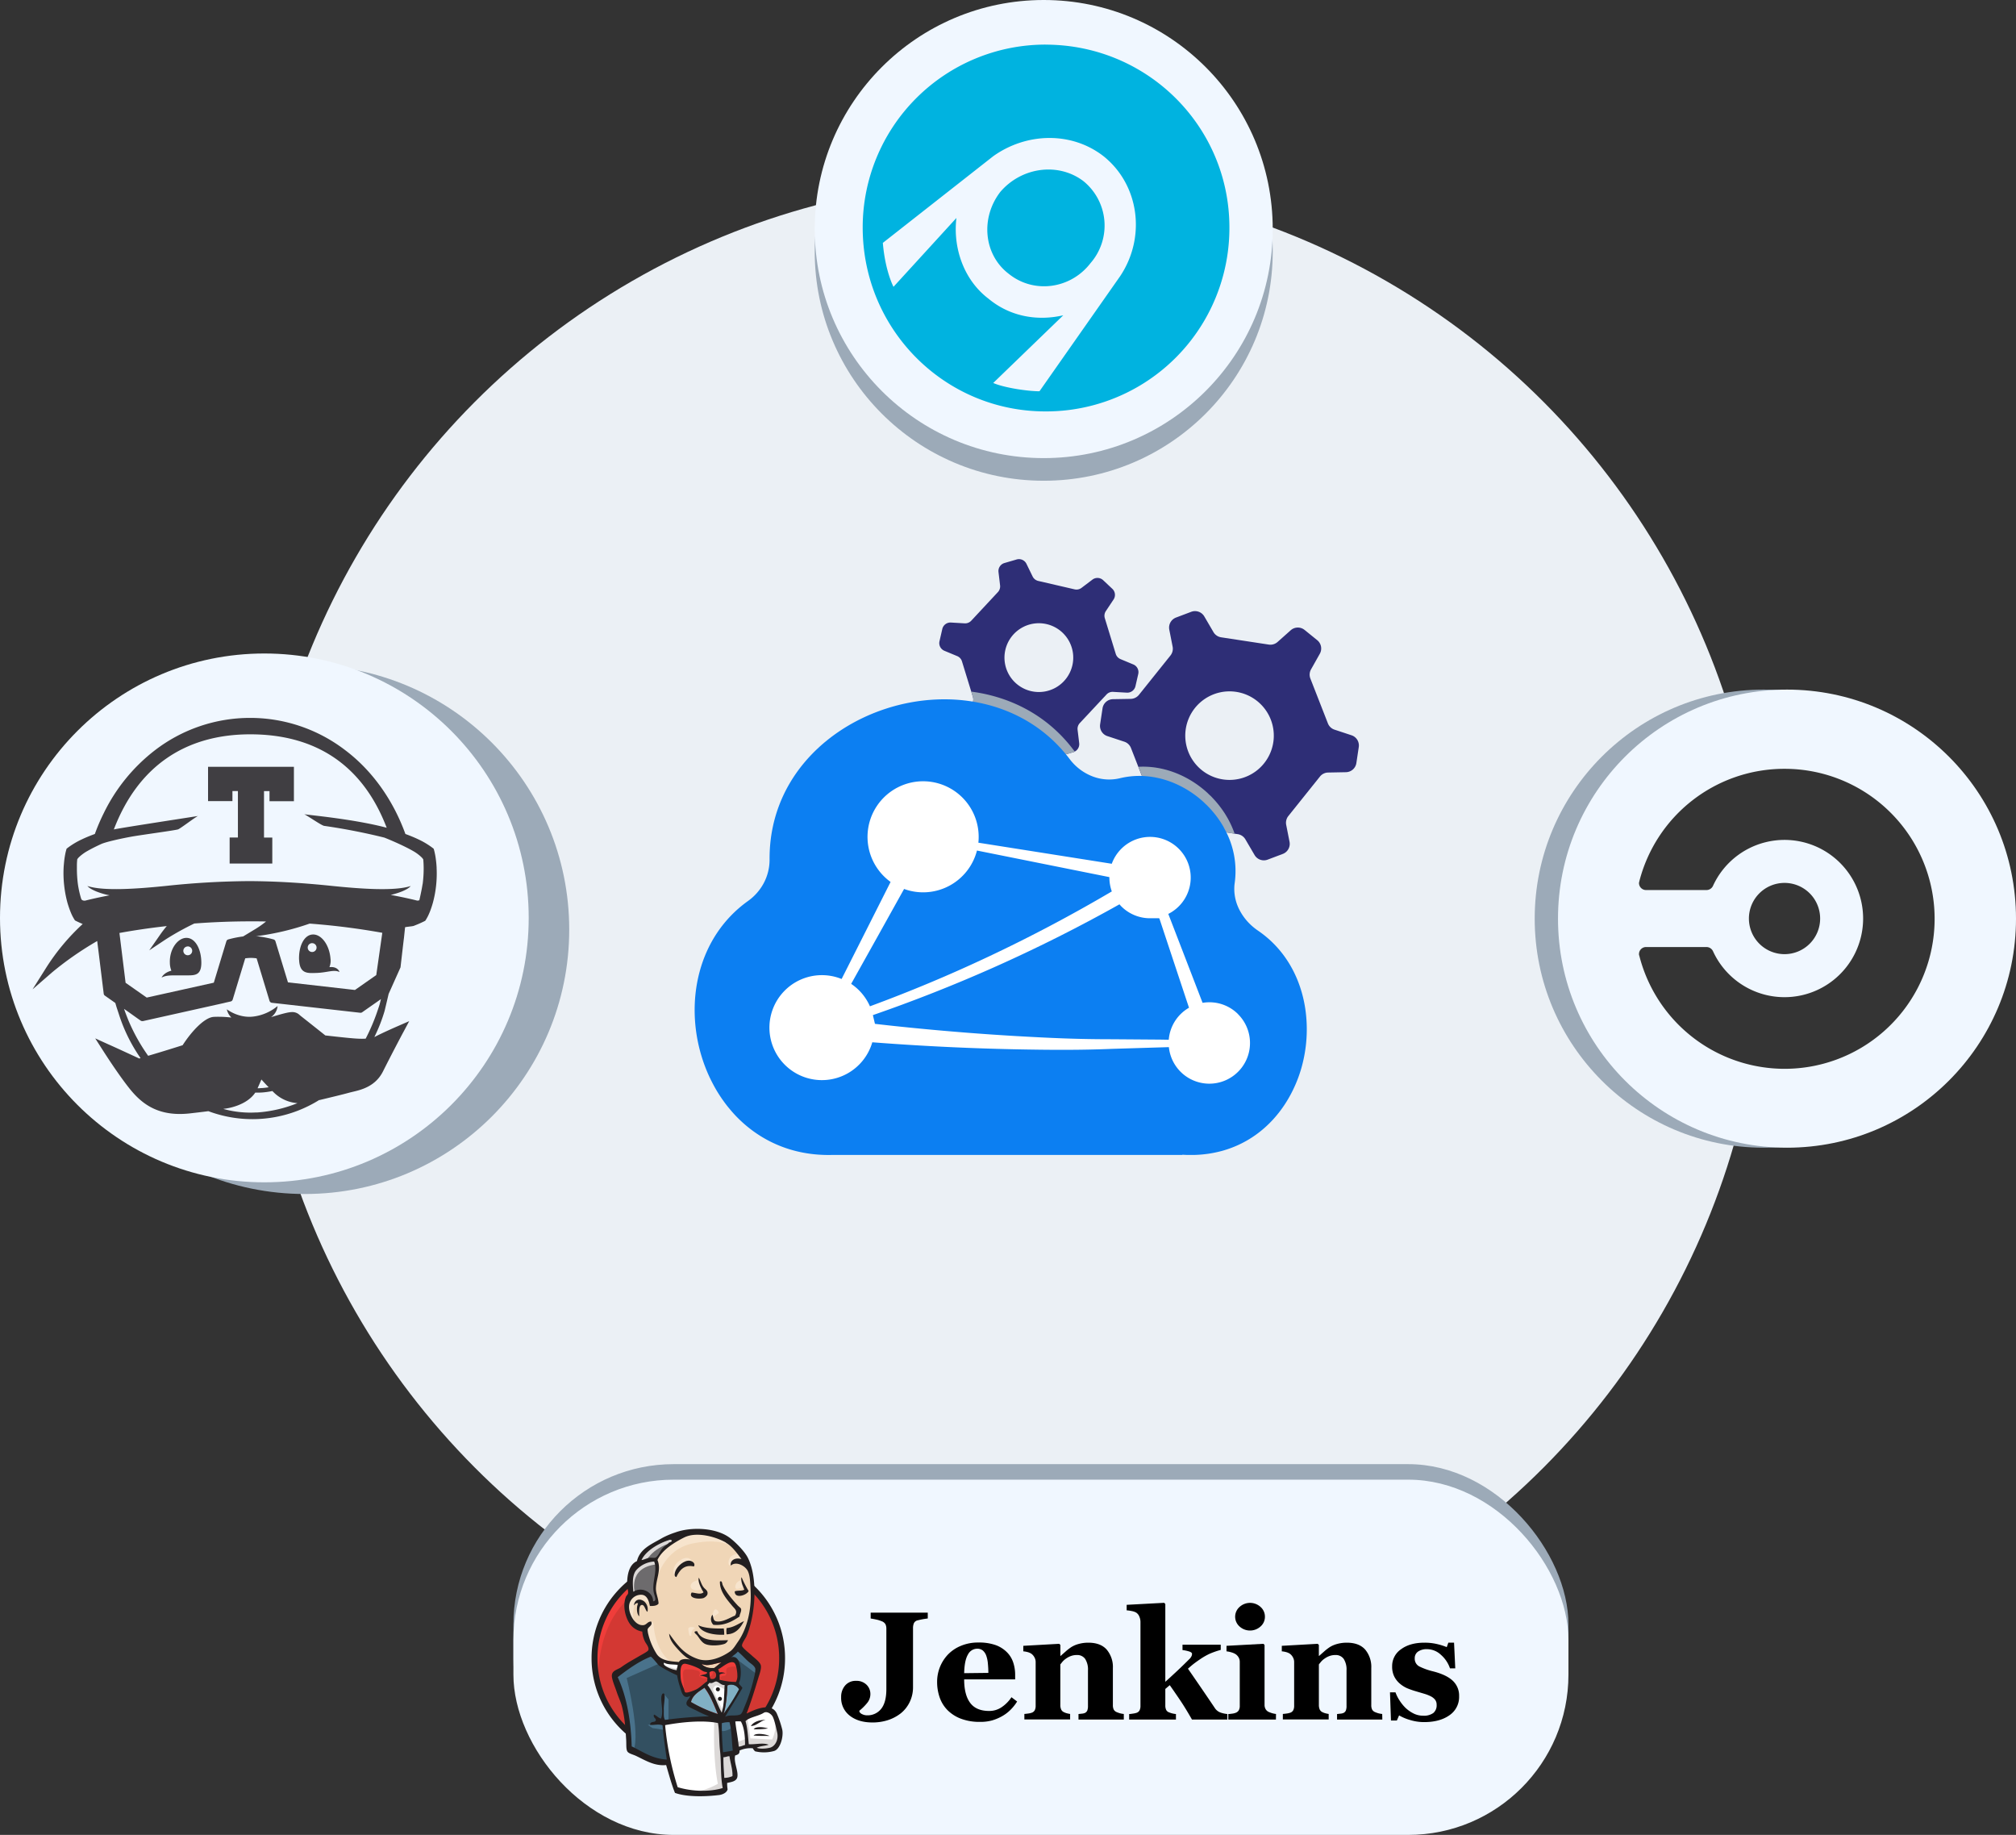 <svg xmlns="http://www.w3.org/2000/svg" viewBox="0 0 1001.93 911.71"><rect x="0" y="0" width="1001.93" height="911.71" fill="#333333" stroke="none"/><defs><style>.cls-1{isolation:isolate;}.cls-2{fill:#ebf0f5;}.cls-27,.cls-3{fill:#9caab8;}.cls-26,.cls-3{mix-blend-mode:multiply;}.cls-4{fill:#f0f7ff;}.cls-5{fill:#403e42;}.cls-6{fill:#00b3e0;}.cls-11,.cls-12,.cls-13,.cls-14,.cls-15,.cls-17,.cls-18,.cls-21,.cls-22,.cls-23,.cls-24,.cls-6,.cls-8{fill-rule:evenodd;}.cls-7{fill:#343434;}.cls-8{fill:#d33833;}.cls-21,.cls-9{fill:#ef3d3a;}.cls-10,.cls-22{fill:#231f20;}.cls-11{fill:#f0d6b7;}.cls-12{fill:#335061;}.cls-13{fill:#6d6b6d;}.cls-14{fill:#dcd9d8;}.cls-15,.cls-16{fill:#f7e4cd;}.cls-17{fill:#49728b;}.cls-18,.cls-19{fill:#fff;}.cls-20{fill:none;stroke:#d33833;stroke-miterlimit:5;stroke-width:1.5px;}.cls-23{fill:#81b0c4;}.cls-24{fill:#1d1919;}.cls-25{fill:#2e2e76;}.cls-28{fill:#0c7ff2;}</style></defs><g class="cls-1"><g id="Layer_2" data-name="Layer 2"><g id="Layer_1-2" data-name="Layer 1"><circle class="cls-2" cx="501.55" cy="464.44" r="374.99"></circle><rect class="cls-3" x="255.16" y="727.49" width="524.34" height="176.51" rx="79.64"></rect><circle class="cls-3" cx="518.72" cy="125.06" r="113.81"></circle><circle class="cls-3" cx="151.52" cy="461.88" r="131.38"></circle><circle class="cls-3" cx="876.54" cy="456.45" r="113.81"></circle><rect class="cls-4" x="255.16" y="735.2" width="524.34" height="176.51" rx="79.64"></rect><circle class="cls-4" cx="518.72" cy="113.81" r="113.81"></circle><circle class="cls-4" cx="131.38" cy="456.08" r="131.38"></circle><path class="cls-5" d="M148.66,476.88c.25,6.77,3.87,6.72,8.17,6.56,5.8-.11,9-1.88,11.89-.48,0-.16-.95-2.88-5-2.41a8.47,8.47,0,0,0,.53-4.23c-.53-6.77-4.47-12.14-8.78-12s-7.08,5.77-6.84,12.55Zm6.43-8.25a2.2,2.2,0,0,1,2.24,2.15h0a2.2,2.2,0,1,1-2.24-2.16Zm-65.54,16c.45,0,.91,0,1.39,0l1.27,0c4.32,0,7.9.37,7.85-6.4S97,466,92.66,466s-8.49,5.59-8.24,12.36a11,11,0,0,0,.75,3.95c-3.75.95-4.79,3.27-4.86,3.42,2.37-1.27,5-1.09,9.24-1.08Zm3.71-14.39a2.2,2.2,0,1,1-2.14,2.27v0a2.18,2.18,0,0,1,2.13-2.25h0Zm10.14-72.18h12.12v-5h2.72v23.08h-4.11v12.92h21.2V416.17h-4.12V393.09h2.73v5h12.13V381H103.4v17.11Z"></path><path class="cls-5" d="M217,431.07c-.08-1.46-.22-2.92-.42-4.37-.1-.73-.21-1.46-.36-2.18s-.29-1.43-.52-2.23l-.16-.57-.4-.32a39,39,0,0,0-7.31-4.39c-2.09-1-4.21-1.84-6.35-2.63-6-16.57-16.23-31.27-29.73-41.5a77.64,77.64,0,0,0-94.88,0,88,88,0,0,0-25.33,31.21h0a98.21,98.21,0,0,0-4.4,10.29C45,415.17,42.89,416,40.8,417a39.12,39.12,0,0,0-7.32,4.39l-.4.32-.15.57a21.25,21.25,0,0,0-.53,2.23c-.14.72-.26,1.45-.36,2.18-.14,1-.24,2.1-.33,3.15h0q-.06.61-.09,1.23a54.67,54.67,0,0,0,.26,8.77,55.38,55.38,0,0,0,1.62,8.65c.41,1.42.88,2.83,1.42,4.21.27.7.56,1.39.89,2.08.16.35.34.69.52,1l.29.51c.11.2.19.33.35.58l.29.46.47.24c.49.25.9.44,1.35.65l1.3.59.72.3a108.1,108.1,0,0,0-17.93,21.38l-7,11.09L26.05,483a163.11,163.11,0,0,1,22.26-15.44l.19,1.59.51,4,2.53,20.55a1.38,1.38,0,0,0,.58,1l5.18,3.64.27.88c.12.41.23.81.36,1.22l1.18,3.57a81.38,81.38,0,0,0,10.74,21.74l-.64.19c-2.7-1.25-12.12-5.62-15.28-7l-6.61-3,3.91,6.1c.28.45,7,11,12.55,18.08,5.16,6.62,12.22,13.38,25.55,13.38a46.73,46.73,0,0,0,5-.28c4-.46,7-.82,9.23-1.11a62.51,62.51,0,0,0,44.05-.09,63.56,63.56,0,0,0,11-5.44l.2,0c5.45-1.31,11.62-2.79,14.68-3.64.48-.13,1.1-.28,1.73-.43,4.25-1,11.36-2.63,15.14-10.2s10-19.36,10.1-19.48l2.91-5.45-5.66,2.47c-.31.13-7.49,3.26-11.22,5.22l-.44.21a81,81,0,0,0,5.1-13l2-8.45,5.9-13.18s1.65-14.42,1.69-14.41l.58-5.51c.51-.22,3.66-.44,4.28-.68.88-.35,1.75-.69,2.63-1.07l1.3-.59c.45-.21.86-.4,1.35-.65l.47-.24.29-.46a4,4,0,0,0,.35-.58l.29-.51c.2-.35.36-.69.52-1,.32-.68.63-1.38.91-2.08.53-1.38,1-2.79,1.4-4.21a54.91,54.91,0,0,0,1.63-8.65,55.78,55.78,0,0,0,.25-8.77ZM82.51,466.65a139,139,0,0,1,14.07-7.79q14.15-1.07,28.33-1.07c2.47,0,4.9,0,7.31.08a47.88,47.88,0,0,1-5.28,3.72l-6.11,3.7a52.46,52.46,0,0,0-7.38,1.48,1.27,1.27,0,0,0-.32.13,1.4,1.4,0,0,0-.63.8l-6.24,20.57-33.34,7.4-10.5-7.35-3.06-24.75c6-1.1,13.94-2.36,23.52-3.43q-1.57,1.86-3,3.86l-5.7,8.19Zm45,86.08A50.19,50.19,0,0,1,111,551a11.24,11.24,0,0,1,1.19-.19c.45-.06,10.26-1.35,14.67-7.91h1.52c.72,0,1.38-.06,2.09-.09a41.59,41.59,0,0,0,4.9-.71l.52.52a18.7,18.7,0,0,0,11.95,5.5,65.65,65.65,0,0,1-20.29,4.65Zm.5-12c.82-1.84,1.45-3.28,1.92-4.36q1.77,2,3.6,3.87c-1.09.16-2.15.3-3.2.38-.69,0-1.41.11-2.07.11Zm-16.36-42.46,3-.67a1.4,1.4,0,0,0,1-.95l6.22-20.48a22.54,22.54,0,0,1,2.84-.22,22.81,22.81,0,0,1,2.83.22l6.4,21.09a1.42,1.42,0,0,0,1.18,1l2.37.27.61.06L179,503.21a1.4,1.4,0,0,0,1-.25l4.11-2.88,3.81-2.66,1.4-1c-.23,1-.48,2-.74,2.92-.39,1.23-.8,2.46-1.23,3.68a98.41,98.41,0,0,1-5.61,13.05q-.9.06-1.8.06c-2,0-4-.16-6.25-.37-3.89-.36-10.05-1.07-12-1.28-1.69-1.35-7.43-5.91-12.2-9.67l-.51-.42a5.13,5.13,0,0,0-3.73-1.52c-1.77,0-4.34.64-10.55,2.52a7.55,7.55,0,0,0,3.26-5.53,23.33,23.33,0,0,1-12,5.23c-7.4.95-13.23-3.6-13.23-3.6a8,8,0,0,0,2.27,4.1,54.64,54.64,0,0,0-6.34-.39c-.81,0-1.63,0-2.42.06-4.56.24-11,7.13-15.48,14.08-2.21.7-9.13,2.9-17.13,5.25a91.7,91.7,0,0,1-9.75-17.45c-1-2.48-1.64-4.18-1.77-4.58h0c-.15-.4-.31-.83-.45-1.27l1.92,1.34h0L68.31,506l1.59,1.11a1.43,1.43,0,0,0,.8.25l.31,0,40.63-9.06ZM136.9,467.7a1.4,1.4,0,0,0-1-.94,50.46,50.46,0,0,0-8.69-1.61l.8-.06a131.63,131.63,0,0,0,25.88-6.18A351.74,351.74,0,0,1,190,463.48l-3,21-10.59,7.41-33.3-3.79ZM210,439.34c-.37,2.71-1.6,8-1.6,8l-1,.16c-.5-.14-5.19-1.35-13.25-2.85l.75-.16a36.61,36.61,0,0,0,4.92-1.58,22.73,22.73,0,0,0,2.33-1.13,7.71,7.71,0,0,0,2-1.55c-8.07,2.64-24.75,1.44-39.58-.09-13.56-1.4-27.16-2.3-40.83-2.34A408.75,408.75,0,0,0,83,440.13c-14.84,1.53-31.52,2.73-39.59.09a8.3,8.3,0,0,0,2.05,1.56,23.61,23.61,0,0,0,2.32,1.12,36.61,36.61,0,0,0,4.92,1.58c.59.13,1.19.27,1.79.37-7.36,1.4-11.62,2.51-12.1,2.64,0,0-1.7.27-2.07-1a47.64,47.64,0,0,1-1.6-7.12,60,60,0,0,1-.5-8.15c0-.44,0-1.34,0-1.34,0-.91.07-1.82.15-2.74,0-.67,2.54-2.84,4.67-4.07,2.31-1.34,4.73-2.54,7.19-3.67s10.36-2.84,15.14-3.7,21.84-3.14,23.12-3.61,8.65-6.18,9.94-6.65c-2.71.45-40.17,6.17-41.86,6.7,12.16-31.8,36-47.28,67.8-47.28s55.64,14.62,67.81,46.42c-16.07-4.27-38.32-6.26-41-6.71,1.29.47,8.59,5.61,9.94,5.78a303.35,303.35,0,0,1,29.9,5.83c2.52,1,5,2.07,7.49,3.22s4.89,2.33,7.19,3.67c2.13,1.24,4.61,3.4,4.67,4.07.12,1.36.17,2.72.19,4.08a60.07,60.07,0,0,1-.52,8.15Z"></path><path class="cls-6" d="M519.56,22.18C570.29,22.18,611,62.88,611,113a91.12,91.12,0,0,1-91.42,91.42c-50.13,0-90.83-40.7-90.83-91.42a90.88,90.88,0,0,1,90.83-90.84ZM542,130.71c-10,13-28.32,15.34-40.7,5.31-12.39-9.44-14.16-27.72-4.13-40.7,10.62-12.38,28.9-14.74,41.29-5.31a28.41,28.41,0,0,1,3.54,40.7Zm-48.37,59.57,34.8-33.62c-13,3-26.54.59-37.16-8.25C478.86,139,473.56,123,475.33,108.3l-31.27,34.21s-4.12-7.67-5.3-21.83l54.85-43.05c16.51-11.8,38.93-12.39,54.85,0,17.7,14.15,21.24,40.11,8.26,59.57l-40.11,57.21c-5.9,0-17.69-1.77-23-4.13Z"></path><circle class="cls-4" cx="888.12" cy="456.45" r="113.81"></circle><path id="path7" class="cls-7" d="M869.19,456.4a17.7,17.7,0,1,1,17.69,17.69A17.7,17.7,0,0,1,869.19,456.4ZM886.88,382A74.41,74.41,0,0,0,814.7,438c0,.28-.14.42-.14.7a3.5,3.5,0,0,0,3.54,3.54h30a3.59,3.59,0,0,0,3.26-2.12h0a39.07,39.07,0,1,1,0,32.55h0a3.59,3.59,0,0,0-3.26-2.12h-30a3.5,3.5,0,0,0-3.54,3.54,1.31,1.31,0,0,0,.14.71A74.53,74.53,0,1,0,886.88,382Z"></path><g id="g10"><g id="g3393"><path id="path22" class="cls-8" d="M388.68,823.74c0,26.32-20.86,47.66-46.59,47.66s-46.6-21.34-46.6-47.66,20.86-47.67,46.6-47.67,46.59,21.34,46.59,47.67"></path><path id="path24" class="cls-9" d="M297.39,835.54s-3.38-49.7,42.42-51.12l-3.19-5.33-24.85,8.34-7.1,8.17-6.22,11.89-3.55,13.85,1.07,9.23"></path><path id="path26" class="cls-10" d="M310.17,791.22a46.61,46.61,0,0,0-13.23,32.69h0a46.57,46.57,0,0,0,13.23,32.69h0a44.46,44.46,0,0,0,31.91,13.53h0A44.46,44.46,0,0,0,374,856.6h0a46.62,46.62,0,0,0,13.23-32.69h0A46.65,46.65,0,0,0,374,791.22h0a44.49,44.49,0,0,0-31.92-13.52h0a44.49,44.49,0,0,0-31.91,13.52Zm-2.07,67.41A49.53,49.53,0,0,1,294,823.91h0A49.52,49.52,0,0,1,308.1,789.2h0a47.39,47.39,0,0,1,34-14.4h0a47.39,47.39,0,0,1,34,14.4h0a49.52,49.52,0,0,1,14.06,34.71h0a49.53,49.53,0,0,1-14.06,34.72h0a47.42,47.42,0,0,1-34,14.39h0a47.42,47.42,0,0,1-34-14.39h0"></path><path id="path28" class="cls-11" d="M361.7,824l-7.1,1.07L345,826.13l-6.21.18-6-.18-4.62-1.42-4.08-4.44-3.2-9-.71-2-4.26-1.42-2.48-4.09-1.78-5.85,1.95-5.15,4.62-1.6,3.73,1.78,1.77,3.9,2.13-.35.71-.89-.71-4.08-.18-5.15,1.07-7.1,0-4.06,3.23-5.17,5.69-4.09,9.94-4.26,11,1.6,9.59,6.92,4.44,7.1,2.84,5.15.71,12.78-2.13,11L368.09,816l-3.73,5.15"></path><path id="path30" class="cls-12" d="M355.66,854.71l-25.38,1.07V860L332.41,875l-1.07,1.24-17.75-6L312.35,868,310.58,848l-4.09-12.07-.88-2.84,14.2-9.76,4.43-1.77,3.91,4.79,3.37,3,3.91,1.24,1.77.53,2.13,9.23,1.6,1.95,4.08-1.42-2.84,5.51,15.45,7.28-2,1.06"></path><path id="path32" class="cls-13" d="M313.59,792.76l4.62-1.6,3.73,1.78,1.77,3.9,2.13-.35.53-2.13-1.06-4.09,1.06-9.76-.88-5.33,3.19-3.72,6.93-5.51-2-2.66-9.76,4.79-4.08,3.2-2.31,5L314,781l-1.07,5.68.71,6"></path><path id="path34" class="cls-14" d="M320.87,776.07s2.66-6.57,13.31-9.76.54-2.31.54-2.31l-11.54,4.44-4.44,4.44-1.95,3.55,4.08-.36"></path><path id="path36" class="cls-14" d="M315.55,791.52s-3.73-12.43,10.47-14.21l-.53-2.13-9.77,2.31-2.84,9.23.71,6,2-1.24"></path><path id="path38" class="cls-15" d="M321.23,808l2.32-2.25a1.5,1.5,0,0,1,1.23,1.37c.17,1.24.71,12.42,8.34,18.46.7.55-5.68-.89-5.68-.89l-5.68-8.87"></path><path id="path40" class="cls-15" d="M353.89,804.65s.41-5.38,1.86-5a2,2,0,0,1,1.45,1.87s-3.52,2.27-3.31,3.1"></path><path id="path42" class="cls-16" d="M368.62,785s-2.92.62-3.19,3.19,3.19.54,3.73.36"></path><path id="path44" class="cls-16" d="M347.14,785.13s-3.9.53-3.9,3,4.44,2.31,5.68,1.25"></path><path id="path46" class="cls-15" d="M323,796.66s-6.74-4.08-7.45-.17-2.31,6.74,1.06,10.82l-2.31-.71-2.13-5.5-.71-5.32,4.09-4.26,4.61.35,2.66,2.13.18,2.66"></path><path id="path48" class="cls-15" d="M326.2,785.48s3-15.62,18.28-18.64c12.57-2.48,19.17.53,21.66,3.37,0,0-11.19-13.31-21.84-9.23S325.84,772.52,326,777.31c.3,8.17.18,8.17.18,8.17"></path><path id="path50" class="cls-15" d="M367.38,772s-5.15-.18-5.33,4.44a3.5,3.5,0,0,0,.36,1.42s4.08-4.62,6.57-2.13"></path><path id="path52" class="cls-15" d="M344.84,778.33s-.89-7.09-6.93-3c-3.9,2.67-3.55,6.39-2.84,7.1s.52,2.14,1.06,1.16.36-4.18,2.32-5.06,5.15-1.88,6.39-.23"></path><path id="path54" class="cls-17" d="M328.15,826.31l-16.69,7.45s6.93,27.52,3.38,36l-2.49-.89-.18-10.47-4.61-19.88-1.95-5.51L323,821.34l5.15,5"></path><path id="path56" class="cls-17" d="M329.87,841.53l2.36,2.89v10.65h-2.84s-.35-7.46-.35-8.35.35-4.08.35-4.08"></path><path id="path58" class="cls-17" d="M329.92,856.66l-8,.36,2.3,1.6,5.68.88"></path><path id="path60" class="cls-12" d="M357.26,854.89l6.57-.18,1.6,16.33-6.75.89-1.42-17"></path><path id="path62" class="cls-12" d="M359,854.89l9.94-.53s4.08-10.3,4.08-10.83,3.55-14.91,3.55-14.91l-8-8.35L367,818.85l-4.27,4.26v16.51L359,854.89"></path><path id="path64" class="cls-17" d="M363.47,853.65l-6.21,1.24.89,5c2.31,1.06,6.21-1.78,6.21-1.78"></path><path id="path66" class="cls-17" d="M363.65,822.58l12.43,9.23.35-4.26-9.4-8.7-3.38,3.73"></path><path id="path68" class="cls-18" d="M336.09,889.86,332.41,875l-1.83-11-.3-8.16,16.63-.89h10.35l-.94,18.64,1.6,14.38-.18,2.66-13.49,1.06-8.16-1.77"></path><path id="path70" class="cls-14" d="M355,854.71s-.88,18.46,1.78,31.6a34,34,0,0,1-13.14,4.26L358.5,890l1.78-1.07-2.13-29.11-.53-6.21"></path><path id="path72" class="cls-18" d="M365.73,869.62l6.92-2,13.14-.71,1.95-6-3.55-10.48-4.08-.53-5.68,1.77L369,854.36l-2.9-.54-2.25.89"></path><path id="path74" class="cls-14" d="M365.6,866.07s4.62-2.13,5.33-2L369,854.36l2.31-.89s1.59,9.23,1.59,10.29c0,0,9.94.54,10.83.54a16.18,16.18,0,0,0,1.6-8.35l1.95,5.68.18,3.2-2.84,4.26-3.2.71-5.32-.18-1.78-2.31-6.21.89-1.95.71"></path><path id="path76" class="cls-19" d="M358.63,853.47l-3.91-9.94-4.08-5.86s.89-2.48,2.13-2.48h4.08l3.91,1.42-.36,6.56-1.77,10.3"></path><path id="path78" class="cls-14" d="M359.39,850.1s-5-9.59-5-11c0,0,.89-2.13,2.13-1.6s3.91,2,3.91,2v-3.37l-6-1.24-4.08.53,6.92,16.33,1.42.18"></path><path id="path80" class="cls-19" d="M337.68,826.67l-4.91-.54-4.62-1.42v1.6l2.25,2.49,7.11,3.19"></path><path id="path82" class="cls-14" d="M329.75,827.2s5.5,2.31,7.28,1.77l.17,2.13-5-1.06-3-2.13.53-.71"></path><path id="path84" class="cls-8" d="M365.71,835.79a34,34,0,0,1-8.12-1.12c.17-1-.14-1.93.11-2.64a6.25,6.25,0,0,1,2.78-.58,4.8,4.8,0,0,0-3.09-.35,5,5,0,0,0-.51-1.63c1.69-.6,5.69-4.56,7.94-3.25,1.07.62,1.52,4.19,1.61,5.92a6,6,0,0,1-.72,3.65"></path><path id="path86" class="cls-20" d="M365.71,835.79a34,34,0,0,1-8.12-1.12c.17-1-.14-1.93.11-2.64a6.25,6.25,0,0,1,2.78-.58,4.8,4.8,0,0,0-3.09-.35,5,5,0,0,0-.51-1.63c1.69-.6,5.69-4.56,7.94-3.25,1.07.62,1.52,4.19,1.61,5.92A6,6,0,0,1,365.71,835.79Z"></path><path id="path88" class="cls-8" d="M351.31,830.87l0,.68c-.94.62-2.46.61-3.49,1.13a9.27,9.27,0,0,1,3.76,1c0,.58-.05,1.15-.07,1.72-1.73,1.18-3.3,2.94-5.33,4-1,.52-4.33,1.87-5.35,1.63-.58-.13-.63-.85-.86-1.53-.49-1.44-1.62-3.75-1.72-5.92-.13-2.76-.41-7.37,2.56-6.8a26.64,26.64,0,0,1,7,2.57c1.14.62,1.79,1.38,3.51,1.52"></path><path id="path90" class="cls-20" d="M351.31,830.87l0,.68c-.94.62-2.46.61-3.49,1.13a9.27,9.27,0,0,1,3.76,1c0,.58-.05,1.15-.07,1.72-1.73,1.18-3.3,2.94-5.33,4-1,.52-4.33,1.87-5.35,1.63-.58-.13-.63-.85-.86-1.53-.49-1.44-1.62-3.75-1.72-5.92-.13-2.76-.41-7.37,2.56-6.8a26.64,26.64,0,0,1,7,2.57C348.94,830,349.59,830.73,351.31,830.87Z"></path><path id="path92" class="cls-8" d="M353,834.15a10.2,10.2,0,0,1-.45-3.23c4-2.67,4.75,4.57.45,3.23"></path><path id="path94" class="cls-20" d="M353,834.15a10.2,10.2,0,0,1-.45-3.23C356.57,828.25,357.32,835.49,353,834.15Z"></path><path id="path96" class="cls-21" d="M358.81,835.36s-1.25-1.77-.36-2.3,1.78,0,2.31-.89,0-1.42.18-2.49,1.06-1.24,1.95-1.42,3.37-.53,3.73.36l-1.07-3.2-2.13-.71-6.74,3.91-.36,2v3.91"></path><path id="path98" class="cls-21" d="M340.17,841.22c-.22-2.77-.44-5.54-.69-8.3-.38-4.14,1-3.41,4.57-3.41.55,0,3.37.65,3.57,1.06,1,2-1.62,1.54,1.12,3,2.31,1.26,6.38-.76,5.45-3.56-.52-.62-2.72-.2-3.51-.6l-4.16-2.16c-1.76-.92-5.84-2.25-7.72-1-4.77,3.24.3,11.34,2,14.72"></path><path id="path100" class="cls-22" d="M344.84,778.33c-4.84-1.13-7.24,2-8.71,5.29-1.31-.32-.79-2.1-.46-3,.87-2.39,4.36-5.56,7.21-5.13,1.23.19,2.89,1.31,2,2.84"></path><path id="path102" class="cls-22" d="M368.41,783.84h.23a51.12,51.12,0,0,0,3.42,6.68c-.92,2.15-7,4.06-6.9.19,1.31-.57,3.58-.12,4.74-.85-.67-1.85-1.64-3.42-1.49-6"></path><path id="path104" class="cls-22" d="M347.32,783.9c1,1.9,1.37,3.9,2.85,5.33.66.65,1.95,1.44,1.31,3.24a4.16,4.16,0,0,1-1.87,1.56c-2.31.68-7.68.14-5.86-2.74,1.91.09,4.47,1.24,5.89-.14-1.09-1.75-3-5.21-2.32-7.25"></path><path id="path106" class="cls-22" d="M367.55,803.22c-3.47,2.23-7.34,4.66-13,4.1a3.85,3.85,0,0,1-.5-5c.61,1,.23,3,1.94,3.29,3.23.55,7-2,9.31-2.86,1.44-2.43-.13-3.32-1.43-4.88-2.65-3.2-6.21-7.17-6.08-12,1.07-.78,1.16,1.19,1.32,1.55,1.38,3.24,4.87,7.39,7.42,10.17.62.68,1.65,1.34,1.77,1.79.33,1.32-.86,2.89-.72,3.76"></path><path id="path108" class="cls-22" d="M321.79,800.88c-1.09-.62-1.35-3.36-2.63-3.44-1.82-.11-1.49,3.55-1.48,5.69-1.26-1.14-1.48-4.65-.56-6.45-1.05-.52-1.52.56-2.1,1,.75-5.45,8-2.53,6.77,3.25"></path><path id="path110" class="cls-22" d="M369.76,805.49c-1.62,3.08-3.9,6.47-8.65,6.56a11.76,11.76,0,0,1,0-3.1c3.62-.35,5.86-2.19,8.64-3.46"></path><path id="path112" class="cls-22" d="M347,807.49c3,1.59,8.58,1.76,12.69,1.64a14.47,14.47,0,0,1,.23,3.11c-5.29.26-11.53-1-12.92-4.75"></path><path id="path114" class="cls-22" d="M346.47,810.45c2.09,5.25,9.28,4.65,15.34,4.5a3.23,3.23,0,0,1-1.57,1.78c-1.94.79-7.3,1.39-10,0-1.71-.91-2.81-3-3.75-4.17-.45-.58-2.7-2.06,0-2.07"></path><path id="path116" class="cls-23" d="M367.29,839.41a106.36,106.36,0,0,1-7.71,12.23c1.22-3.59,1.74-9.6,1.93-14.17a4.45,4.45,0,0,1,5.78,1.94"></path><path id="path118" class="cls-22" d="M380.5,854.52c-2.75.55-4.68,3.22-7.36,3.05,1.47-2.08,4.06-3,7.36-3.05"></path><path id="path120" class="cls-22" d="M381.71,858.82a39.64,39.64,0,0,1-7.14.41c1.08-1.64,5.22-1.07,7.14-.41"></path><path id="path122" class="cls-22" d="M382.49,862.53c-2.52.05-5.65,0-8-.2,1.42-1.52,6.41-.56,8,.2"></path><path id="path124" class="cls-14" d="M362.56,872.67c.36,3.16,1.61,6.36,1.46,9.82a10.36,10.36,0,0,1-4.06.88c-.13-2.94-.52-7.44-.41-10.24.92.06,2.27-.66,3-.46"></path><path id="path126" class="cls-11" d="M358.5,826.09c-1.26.82-2.34,1.85-3.55,2.73-2.69.14-4.16-.18-6.14-1.73,0-.12.23-.07.24-.22,2.88,1.28,6.54-.52,9.45-.78"></path><path id="path128" class="cls-23" d="M343.38,845.73c.79-3.43,3.89-5.21,6.71-7.1,2.9,3.69,4.67,8.44,6.62,13a67.45,67.45,0,0,1-13.33-5.91"></path><path id="path130" class="cls-22" d="M359.55,873.13c-.11,2.8.28,7.3.41,10.24a10.36,10.36,0,0,0,4.06-.88c.15-3.46-1.1-6.66-1.46-9.82C361.82,872.47,360.47,873.19,359.55,873.13Zm-29-16A146.41,146.41,0,0,0,336.8,888c7.25,2.2,16,2.39,22.39.41-1.17-5.65-.66-12.53-1.35-18.56-.52-4.53-.25-9.09-1-13.71C349.11,854.52,338.14,855.75,330.52,857.18Zm28.19-1c-.06,4.86.22,9.64.59,14.51,1.87-.28,3.13-.47,4.86-.85-.56-4.68-.49-9.94-1.64-14.08A11.54,11.54,0,0,0,358.71,856.2Zm9.46-.78a11.57,11.57,0,0,0-2.76,0c.4,4,1.36,8.32,1.7,12.48,1.33,0,2-.59,3.13-.8.06-3.65-.31-8.67-2.07-11.69Zm14.32,13.08c2.77-.67,4.51-4.07,3.74-7.55-.53-2.35-1.45-6.76-2.44-8.26-.74-1.11-2.72-2.56-4.31-1.54-2.58,1.65-7.13,2.13-9,4.13.95,3.14,1.24,7.46,1.63,11.44,3.22.2,7.19-.89,9.87.27-1.87.6-4.3.61-5.92,1.49,1.32.64,4.42.51,6.44,0Zm-25.78-16.86c-1.95-4.57-3.72-9.32-6.62-13-2.82,1.89-5.92,3.67-6.71,7.1A67.45,67.45,0,0,0,356.71,851.64Zm4.8-14.17c-.19,4.57-.71,10.58-1.93,14.17a106.36,106.36,0,0,0,7.71-12.23A4.45,4.45,0,0,0,361.51,837.47Zm-5.44-1.94c-1.1-.12-2,1.27-3.48.67-.32.36-.62.76-1,1.11,3.17,3.82,4.61,9.24,7.06,13.72,1.31-4.31,1.16-9,1.45-13.73C358.33,837.41,357.33,835.67,356.07,835.53Zm-3.5-4.61a10.2,10.2,0,0,0,.45,3.23C357.32,835.49,356.57,828.25,352.57,830.92Zm-4.77-1.57a26.64,26.64,0,0,0-7-2.57c-3-.57-2.69,4-2.56,6.8.1,2.17,1.23,4.48,1.72,5.92.23.68.28,1.4.86,1.53,1,.24,4.39-1.11,5.35-1.63,2-1.11,3.6-2.87,5.33-4,0-.57,0-1.14.07-1.72a9.27,9.27,0,0,0-3.76-1c1-.52,2.55-.51,3.49-1.13l0-.68C349.59,830.73,348.94,830,347.8,829.35Zm-17.68-3.21c-1.54,1.56,4.31,3.69,6.17,3.8,0-1,.56-1.92.45-2.63C334.53,826.92,331.62,827.18,330.12,826.14Zm18.93.73c0,.15-.21.1-.24.22,2,1.55,3.45,1.87,6.14,1.73,1.21-.88,2.29-1.91,3.55-2.73C355.59,826.35,351.93,828.15,349.05,826.87Zm17.38,5.27c-.09-1.73-.54-5.3-1.61-5.92-2.25-1.32-6.25,2.65-7.94,3.25a5,5,0,0,1,.51,1.63,4.8,4.8,0,0,1,3.09.35,6.25,6.25,0,0,0-2.78.58c-.25.71.06,1.67-.11,2.64a34,34,0,0,0,8.12,1.12A6,6,0,0,0,366.43,832.14Zm-38.9-4.49c-.48-.35-3.75-4.6-4.2-4.42-5.9,2.33-11.43,6.36-16.36,10.17,4.7,10.1,6.6,22.47,6.94,34.4,5.39,2.52,10.13,6.15,17.44,6.53-.84-6-1.62-11.33-2.1-17-1.84-.77-4.47,0-6.19-.24,0-2.07,2.62-.91,2.84-2.3.17-1.06-1.45-1.14-.92-2.8,1.34.49,2,1.57,3.48,2,1.31-2.87,0-7.94.17-10.34,0-.45.23-2.49,1.24-2.13s-.06,5.43,0,7.7c.09,2.09-.25,4.11.6,5.42a202.59,202.59,0,0,1,21.9-1.79,55.65,55.65,0,0,1-5.87-2.64c-1.19-.67-4.94-2.07-5.28-3.2-.55-1.79,1.43-2.75,1.77-4.29-3.57,1.94-4.26-1.87-5.11-4.57a35.09,35.09,0,0,1-1.38-5.68,61.8,61.8,0,0,1-9-4.83Zm35.77-3.9c4.93-2.39,5.81,8.92,3.88,12.56.3,1.08,1.33,1.5,1.75,2.48-2.75,4.92-5.8,9.51-8.6,14.37,2.08-1.29,5.06-.23,7.51-1.2.9-.35,1.55-2.41,2.23-4.05a87.77,87.77,0,0,0,4.7-14.53,18.16,18.16,0,0,0,.61-4c-.21-1.57-2.34-2.73-3.42-3.7-2-1.79-3.24-3.36-5.32-5-.84,1.24-2.65,2.07-3.34,3.09Zm-47-43.66c-2.34,2.58-1.85,7.42-1.57,10.86,4.24-2.67,9.87.21,9.82,4.75,2-.06.75-2.53.39-4.12-1.2-5.21,2-10.87.14-15.63a12.91,12.91,0,0,0-8.78,4.14Zm16.78-15c-5.31,1.5-12.11,5.36-14.29,10.13,1.69-.25,2.86-1.1,4.53-1.2a11.89,11.89,0,0,0,2.18.08c1.44-.36,2.66-3.59,3.74-4.8s2.34-1.67,3.21-2.74c.56-.28,1.39-.26,1.42-1.1C333.6,765.23,333.35,765,333.05,765.12Zm27.64,1.41c-5.51-3.11-14.83-5.45-20.7-2.52-4.73,2.35-11.12,6.26-13.3,11.2,2,4.77-.61,9.15-.77,14-.09,2.58,1.21,4.83,1.31,7.64-.7,1.15-2.83,1.29-4.3,1.21-.5-2.48-1.36-5.27-3.92-5.55a5.93,5.93,0,0,0-6.43,5.72c-.19,3.68,2.83,9.78,7.11,9.36,1.65-.17,2.06-1.82,3.86-1.81,1,2-1.51,2.56-1.76,4a10.81,10.81,0,0,0,.36,2.42,33.07,33.07,0,0,0,4.22,9.82c2.17,3.1,6.42,3.57,11,3.87.82-1.76,3.83-1.61,5.79-1.15-2.35-.93-4.54-3.19-6.35-5.19-2.08-2.29-4.19-4.75-4.3-7.75,3.94,5.46,7.19,10.22,14.34,12.62,5.41,1.82,11.73-.83,15.89-3.75,1.72-1.21,2.75-3.14,4-4.9,4.59-6.6,6.73-16,6.26-25.16-.2-3.76-.19-7.52-1.45-10s-5.79-5-8.4-2.62c-.49-2.58,2.17-4.17,5.29-3.24-2.22-2.88-4.56-6.33-7.73-8.12Zm10.27,85c4.31-2.14,12.36-5.77,15.06,0a50.26,50.26,0,0,1,2.68,7.92c.73,3.1-.79,9.61-4,10.65a18.87,18.87,0,0,1-9.48.18,5.13,5.13,0,0,1-1.15-1.51,13.19,13.19,0,0,0-6.6,1.12c.18,1.79-1,2.08-2.16,2.45-.84,3.33,1.68,7.69,1.08,10.73-.43,2.16-3.1,2.5-5.06,2.9a17.26,17.26,0,0,0,.22,3.23c-.44,1.65-2.45,2.59-4.36,2.82-6.26.75-15.77,1.09-21.79-1.08-1.68-4.12-3-9.13-4.4-13.84-5.88.63-10.63-2.53-15.11-4.61-1.55-.72-3.7-1.11-4.27-2.35s-.34-3.48-.48-5.65c-.35-5.52-.65-10.85-2.11-16.51-.66-2.54-1.8-4.78-2.6-7.23-.73-2.26-2-5.07-2.36-7.33-.49-3.35,2.66-3.53,4.68-5,3.12-2.24,5.57-3.48,9-5.51,1-.6,4-2.12,4.36-2.82.68-1.39-1.17-3.34-1.67-4.43a13.35,13.35,0,0,1-1.3-4.88,9.38,9.38,0,0,1-6.28-4c-2.15-3.15-3.64-9-1.78-13.4.14-.35.87-1,1-1.57.21-1.06-.4-2.46-.44-3.58-.19-5.76,1-10.72,4.85-12.46,1.57-6.26,7.2-8.35,12.51-11.46a38.61,38.61,0,0,1,6.43-2.74c8.1-3,20.52-2.42,27.24,2.66,2.85,2.16,7.41,6.71,9,10,4.3,8.7,4,23.24,1,33.82a34.28,34.28,0,0,1-1.81,5.21c-.58,1.2-2.35,3.58-2.14,4.63s4.05,4,4.87,4.79c1.48,1.42,4.29,3.32,4.52,5.12s-.85,4.53-1.4,6.38c-1.84,6.16-3.64,11.86-5.73,17.36"></path><path id="path132" class="cls-15" d="M342.23,808.83c.23-.31,1.52-.78,3.32.08,0,0-2.13.36-2,3.91l-.88-.18s-.92-3.22-.48-3.81"></path><path id="path134" class="cls-24" d="M357.79,839.36a1,1,0,0,1-2,0,1,1,0,1,1,2,0"></path><path id="path136" class="cls-24" d="M358.77,843.88a1,1,0,1,1-1.95,0,1,1,0,0,1,1.95,0"></path></g><g id="text5675" class="cls-1"><g class="cls-1"><path d="M461.09,804.17c-1,.13-1.85.25-2.54.38s-1.49.3-2.36.52a2.7,2.7,0,0,0-2,1.46,6.23,6.23,0,0,0-.43,2.4v29.3a16.78,16.78,0,0,1-1.63,7.42,16.14,16.14,0,0,1-4.47,5.66,20.7,20.7,0,0,1-6.44,3.39,24.82,24.82,0,0,1-7.6,1.14q-7,0-11.29-3.37a11.11,11.11,0,0,1-4.29-9.25,8.51,8.51,0,0,1,2-5.76,6.8,6.8,0,0,1,5.42-2.29,7,7,0,0,1,5.18,1.91,6.38,6.38,0,0,1,1.93,4.72,6.88,6.88,0,0,1-1.67,4.44,25.51,25.51,0,0,1-3.8,3.76v.49a2.83,2.83,0,0,0,1.47,1.27,5.36,5.36,0,0,0,2.29.53,8.58,8.58,0,0,0,7.08-3.23q2.56-3.21,2.57-9.74v-30a5.3,5.3,0,0,0-.42-2.24,3.61,3.61,0,0,0-2-1.58,14.38,14.38,0,0,0-2.73-.82c-1.06-.23-1.95-.39-2.65-.49v-2.92h28.38Z"></path><path d="M505.5,845.43a22.59,22.59,0,0,1-3.16,4,19.25,19.25,0,0,1-4.22,3.24,23.1,23.1,0,0,1-5.07,2.15,21.5,21.5,0,0,1-5.9.73,26.2,26.2,0,0,1-9.56-1.57,18.8,18.8,0,0,1-6.65-4.23,16.84,16.84,0,0,1-3.91-6.27,23.21,23.21,0,0,1-1.29-7.85,19.63,19.63,0,0,1,5.39-13.55,18.87,18.87,0,0,1,6.42-4.31,21.9,21.9,0,0,1,8.67-1.65,24.66,24.66,0,0,1,8.61,1.28,15.14,15.14,0,0,1,5.58,3.52,12.8,12.8,0,0,1,3.11,5,19.27,19.27,0,0,1,1,6.09v2.43H479.18q0,7.68,3,11.68t9.39,4a10.88,10.88,0,0,0,6.33-1.93,17.86,17.86,0,0,0,4.79-4.89Zm-14.3-14.22c0-1.5-.08-3-.23-4.61a15.65,15.65,0,0,0-.78-3.86,6,6,0,0,0-1.75-2.66,4.29,4.29,0,0,0-2.78-.89,5.18,5.18,0,0,0-4.61,2.92c-1.15,1.94-1.77,5-1.87,9.24Z"></path><path d="M558.52,854.38H536v-2.73l1.72-.19a4.73,4.73,0,0,0,1.53-.37,2.44,2.44,0,0,0,1.13-1.2,6.27,6.27,0,0,0,.33-2.32V830a9.76,9.76,0,0,0-1.4-5.74,4.8,4.8,0,0,0-4.15-1.93,8.47,8.47,0,0,0-2.8.45,10.18,10.18,0,0,0-2.53,1.31,8.75,8.75,0,0,0-1.75,1.53c-.44.53-.81,1-1.11,1.39v20.11a5.62,5.62,0,0,0,.38,2.19,2.65,2.65,0,0,0,1.23,1.33,7.78,7.78,0,0,0,1.5.6,13.17,13.17,0,0,0,1.76.37v2.73H509.1v-2.73q.93-.07,1.89-.21a8.41,8.41,0,0,0,1.62-.35,2.76,2.76,0,0,0,1.65-1.28,4.82,4.82,0,0,0,.45-2.24V825.78a4.81,4.81,0,0,0-.6-2.29,5.28,5.28,0,0,0-1.57-1.83,6.25,6.25,0,0,0-1.7-.75,11.76,11.76,0,0,0-2.27-.41v-2.74l17.86-1,.56.56v5.43h.15l2.55-2.25a25,25,0,0,1,2.77-2.13,13.5,13.5,0,0,1,3.63-1.54,17.71,17.71,0,0,1,4.79-.63q6.11,0,9.16,3.46a13.41,13.41,0,0,1,3.05,9.19v18.35a5,5,0,0,0,.41,2.21,2.91,2.91,0,0,0,1.54,1.31,12.78,12.78,0,0,0,1.48.53,11.53,11.53,0,0,0,2,.37Z"></path><path d="M610,854.38H592.39q-3.25-5.71-5.94-9.69t-5.09-7.38l-2.21,1.87v8.16a5.2,5.2,0,0,0,.4,2.21,2.49,2.49,0,0,0,1.51,1.28,9.62,9.62,0,0,0,1.57.52,11.27,11.27,0,0,0,1.8.3v2.73H561.18v-2.73c.63,0,1.25-.12,1.88-.21a9.63,9.63,0,0,0,1.66-.35,2.68,2.68,0,0,0,1.64-1.28,5,5,0,0,0,.44-2.24V805.82a6.84,6.84,0,0,0-.55-2.57,4.17,4.17,0,0,0-1.59-2,6.62,6.62,0,0,0-2.13-.75,18.3,18.3,0,0,0-2.59-.37v-2.74l18.65-1,.56.6v38.64c1.85-1.65,3.92-3.56,6.23-5.73s4.16-4,5.55-5.39a4.88,4.88,0,0,0,1.37-1.93,5.5,5.5,0,0,0,.13-.8c0-.45-.39-.83-1.18-1.13a17.52,17.52,0,0,0-3.56-.78v-2.66h19v2.58a39.6,39.6,0,0,0-5.7,2,33.48,33.48,0,0,0-4.28,2.45c-1,.67-2,1.38-3,2.12s-2.06,1.66-3.31,2.76q3.67,5.31,6.77,9.84t6.5,9.58a5.7,5.7,0,0,0,2.88,2.36,14.25,14.25,0,0,0,3.44.75Z"></path><path d="M634.12,854.38H610.46v-2.73c.64,0,1.28-.11,1.91-.19a6.51,6.51,0,0,0,1.6-.37,3.1,3.1,0,0,0,1.69-1.29,4.52,4.52,0,0,0,.49-2.23V825.78a4.39,4.39,0,0,0-.6-2.31,5,5,0,0,0-1.5-1.59,8.16,8.16,0,0,0-2-.86,13.21,13.21,0,0,0-2.49-.52v-2.74l18.35-1,.56.56v29.73a4.22,4.22,0,0,0,.56,2.23,3.39,3.39,0,0,0,1.61,1.37,14.31,14.31,0,0,0,1.65.6,12.38,12.38,0,0,0,1.87.37Zm-5.47-51.07a6.34,6.34,0,0,1-2.19,4.85,7.77,7.77,0,0,1-10.41,0,6.49,6.49,0,0,1,0-9.72,7.74,7.74,0,0,1,10.43,0A6.41,6.41,0,0,1,628.65,803.31Z"></path><path d="M687,854.38h-22.5v-2.73l1.72-.19a4.73,4.73,0,0,0,1.53-.37,2.44,2.44,0,0,0,1.13-1.2,6.27,6.27,0,0,0,.33-2.32V830a9.76,9.76,0,0,0-1.4-5.74,4.81,4.81,0,0,0-4.15-1.93,8.47,8.47,0,0,0-2.8.45,10.18,10.18,0,0,0-2.53,1.31,8.75,8.75,0,0,0-1.75,1.53c-.44.53-.81,1-1.11,1.39v20.11a5.62,5.62,0,0,0,.38,2.19,2.65,2.65,0,0,0,1.23,1.33,7.78,7.78,0,0,0,1.5.6,13.17,13.17,0,0,0,1.76.37v2.73H637.56v-2.73q.95-.07,1.89-.21a8.52,8.52,0,0,0,1.63-.35,2.76,2.76,0,0,0,1.65-1.28,4.82,4.82,0,0,0,.45-2.24V825.78a4.81,4.81,0,0,0-.6-2.29,5.28,5.28,0,0,0-1.57-1.83,6.25,6.25,0,0,0-1.7-.75,11.76,11.76,0,0,0-2.27-.41v-2.74l17.86-1,.56.56v5.43h.15l2.55-2.25a25,25,0,0,1,2.77-2.13,13.5,13.5,0,0,1,3.63-1.54,17.71,17.71,0,0,1,4.79-.63q6.1,0,9.16,3.46a13.41,13.41,0,0,1,3,9.19v18.35a5,5,0,0,0,.41,2.21,2.91,2.91,0,0,0,1.54,1.31,12.78,12.78,0,0,0,1.48.53,11.53,11.53,0,0,0,2,.37Z"></path><path d="M707.81,855.66a24.05,24.05,0,0,1-7.1-1.07,23,23,0,0,1-5.37-2.27l-1.12,2.55H691.3l-.49-14h2.73a18.85,18.85,0,0,0,1.87,3.8,21.29,21.29,0,0,0,3,3.8,16.66,16.66,0,0,0,4,2.85,10.5,10.5,0,0,0,4.84,1.16,8,8,0,0,0,5.08-1.33,4.92,4.92,0,0,0,1.66-4.1,4,4,0,0,0-.74-2.47,6.36,6.36,0,0,0-2.06-1.68,19,19,0,0,0-3.21-1.28l-4.28-1.27a41.42,41.42,0,0,1-4.36-1.52,14.72,14.72,0,0,1-3.77-2.41,11.12,11.12,0,0,1-2.69-3.52,11,11,0,0,1-1-4.91,10.09,10.09,0,0,1,4.43-8.53q4.44-3.27,11.63-3.26a26.76,26.76,0,0,1,6.27.69,31.3,31.3,0,0,1,4.81,1.52l.79-2.21h2.84l.6,12.77h-2.62a15.48,15.48,0,0,0-4.49-6.73,10.17,10.17,0,0,0-6.85-2.82,7.52,7.52,0,0,0-4.53,1.2,3.89,3.89,0,0,0-1.65,3.33,4.31,4.31,0,0,0,2.41,4.12,32.38,32.38,0,0,0,6.75,2.39q6.69,1.72,9.79,4.7a10.07,10.07,0,0,1,3.1,7.59,10.94,10.94,0,0,1-4.81,9.51Q715.56,855.65,707.81,855.66Z"></path></g></g></g><path class="cls-25" d="M671.67,365.33l-8.41-2.78a5.3,5.3,0,0,1-3.31-3.13l-8.7-22.26a5.32,5.32,0,0,1,.32-4.57l4.36-7.75a5.33,5.33,0,0,0-1.31-6.78L648.37,313a5.33,5.33,0,0,0-6.89.15L634.91,319a5.35,5.35,0,0,1-4.35,1.27l-23.66-3.61a5.36,5.36,0,0,1-3.82-2.58l-4.54-7.77A5.35,5.35,0,0,0,592,304l-7.52,2.84a5.34,5.34,0,0,0-3.36,6l1.66,8.47a5.38,5.38,0,0,1-1.07,4.38l-15.67,19.56a5.39,5.39,0,0,1-4.08,2l-8.82.15a5.34,5.34,0,0,0-5.19,4.54l-1.2,7.94a5.33,5.33,0,0,0,3.61,5.87l8.42,2.78a5.33,5.33,0,0,1,3.3,3.13l3.66,9.36,5.05,12.9a5.35,5.35,0,0,1-.31,4.57l-4.36,7.75a5.36,5.36,0,0,0,1.3,6.79l6.25,5.05a5.33,5.33,0,0,0,6.9-.16l6.57-5.78a5.35,5.35,0,0,1,4.34-1.28l22.09,3.37,1.58.24a5.33,5.33,0,0,1,3.8,2.59l4.55,7.76a5.34,5.34,0,0,0,6.5,2.31l7.53-2.84a5.35,5.35,0,0,0,3.36-6l-1.67-8.47a5.37,5.37,0,0,1,1.08-4.37L656,385.85a5.3,5.3,0,0,1,4.08-2l8.82-.17a5.34,5.34,0,0,0,5.2-4.54l1.19-7.94A5.33,5.33,0,0,0,671.67,365.33Zm-38.8,3.11a22,22,0,1,1-18.1-24.61A22,22,0,0,1,632.87,368.44Z"></path><path class="cls-25" d="M563.23,330.14l-6.34-2.64a4.13,4.13,0,0,1-2.38-2.62l-5.43-17.73a4.14,4.14,0,0,1,.52-3.52l3.82-5.74a4.14,4.14,0,0,0-.61-5.33l-4.54-4.27a4.16,4.16,0,0,0-5.35-.29l-5.42,4.1a4.17,4.17,0,0,1-3.43.73L516,288.65a4.16,4.16,0,0,1-2.8-2.22l-3.06-6.28a4.15,4.15,0,0,0-4.9-2.16l-6,1.75a4.15,4.15,0,0,0-3,4.47l.79,6.65a4.18,4.18,0,0,1-1.08,3.33L482.7,308.41a4.15,4.15,0,0,1-3.27,1.31l-6.83-.4a4.15,4.15,0,0,0-4.29,3.21l-1.39,6.07a4.13,4.13,0,0,0,2.45,4.76l6.35,2.64a4.12,4.12,0,0,1,2.37,2.62l4.61,15,.83,2.71a4.18,4.18,0,0,1-.52,3.52l-3.82,5.74a4.14,4.14,0,0,0,.6,5.32l4.54,4.28a4.15,4.15,0,0,0,5.35.28l5.43-4.09a4.15,4.15,0,0,1,3.43-.73l18.1,4.18a4.11,4.11,0,0,1,2.79,2.23l3.07,6.26a4.13,4.13,0,0,0,4.89,2.17l6-1.75a3.66,3.66,0,0,0,.79-.33,4.14,4.14,0,0,0,2.17-4.15l-.8-6.65a4.19,4.19,0,0,1,1.09-3.32l13.28-14.21a4.09,4.09,0,0,1,3.27-1.31l6.83.39A4.16,4.16,0,0,0,564.3,341l1.39-6.07A4.14,4.14,0,0,0,563.23,330.14Zm-63.65-6.92a17.09,17.09,0,1,1,12.56,20.11A17.09,17.09,0,0,1,499.58,323.22Z"></path><g class="cls-26"><path class="cls-27" d="M533.49,372.58c.22.29.44.58.68.85a3.66,3.66,0,0,1-.79.33l-6,1.75a4.13,4.13,0,0,1-4.89-2.17l-3.07-6.26a4.11,4.11,0,0,0-2.79-2.23l-18.1-4.18a4.15,4.15,0,0,0-3.43.73l-5.43,4.09a4.15,4.15,0,0,1-5.35-.28l-4.54-4.28a4.14,4.14,0,0,1-.6-5.32l3.82-5.74a4.18,4.18,0,0,0,.52-3.52l-.83-2.71C502.17,346.2,520.56,355.44,533.49,372.58Z"></path><path class="cls-27" d="M613.6,414.23l-22.09-3.37a5.35,5.35,0,0,0-4.34,1.28l-6.57,5.78a5.33,5.33,0,0,1-6.9.16L567.45,413a5.36,5.36,0,0,1-1.3-6.79l4.36-7.75a5.35,5.35,0,0,0,.31-4.57L565.77,381c12.59-.71,24.89,4.39,34.16,12.81.53.48,1,1,1.53,1.46s.73.73,1.1,1.11c.16.17.32.33.48.51q.59.63,1.17,1.29a1.09,1.09,0,0,0,.15.18q.67.78,1.32,1.59c.45.57.88,1.14,1.3,1.71s.82,1.16,1.21,1.73.78,1.18,1.13,1.78.73,1.21,1.06,1.82A48,48,0,0,1,613.6,414.23Z"></path></g><path class="cls-28" d="M646.68,531a65.66,65.66,0,0,1-2.81,7.79c-5.65,13.13-15.43,24.29-28.88,30.3a53.67,53.67,0,0,1-7.4,2.68A57.76,57.76,0,0,1,594,573.84c-1.48,0-3,0-4.52,0l-1.86-.09v.09H414.2c-21.07.7-38-7.73-49.78-20.75-.25-.28-.51-.57-.76-.87s-.57-.65-.84-1c-1.22-1.42-2.37-2.91-3.44-4.44q-.57-.76-1.08-1.56c-.79-1.15-1.53-2.33-2.23-3.51-.35-.59-.68-1.17-1-1.76l-.28-.51-.68-1.27c-.31-.61-.63-1.21-.91-1.81s-.51-1-.75-1.57a76.61,76.61,0,0,1-3.72-9.76c-8.4-27.34-2-59.44,23-77.34a25.85,25.85,0,0,0,7.9-9,24.8,24.8,0,0,0,2.84-11.62c-.23-37.75,26.15-64.7,58-75s69.29-3.86,91.15,25.1a25.85,25.85,0,0,0,11.14,8.51,22.92,22.92,0,0,0,13.82,1c15-3.64,30.41,1.68,41.48,11.74.52.48,1,1,1.53,1.46.38.35.73.73,1.09,1.11.17.16.32.33.49.51l1.17,1.28a1.15,1.15,0,0,0,.14.19c.46.52.89,1.05,1.32,1.58s.89,1.15,1.31,1.72.82,1.16,1.2,1.72.78,1.19,1.14,1.79.72,1.2,1,1.82a43.11,43.11,0,0,1,5.2,27,21.31,21.31,0,0,0-.22,3.46,22.73,22.73,0,0,0,2.55,10,27.46,27.46,0,0,0,6.9,8.58,29.7,29.7,0,0,0,2.38,1.8c14.81,10.12,22.52,26.21,23.94,43A70.26,70.26,0,0,1,646.68,531Z"></path><path class="cls-19" d="M615.3,503.89A20.11,20.11,0,0,0,601,498a20.31,20.31,0,0,0-3.33.28l-8.55-22.18-8.49-22a20.21,20.21,0,1,0-23.37-32.34,20.28,20.28,0,0,0-4.72,7.42l-36.91-5.83-29.39-4.64a27.16,27.16,0,0,0,.15-2.87,27.62,27.62,0,1,0-43.78,22.37l-11.85,23.49-12.49,24.73a26.08,26.08,0,1,0,15.25,31.45q11.3.87,22.62,1.54,24.15,1.44,48.32,1.94c8.06.16,16.11.28,24.17.27s16.11-.15,24.16-.49l24.13-.73,4-.12a20.21,20.21,0,1,0,34.39-16.35ZM436.51,464.7l12.81-23a27.62,27.62,0,0,0,36.22-19.09l29.17,5.85,36.64,7.35V436a20.34,20.34,0,0,0,1.21,6.92q-30,17.67-61.55,32.52Q462.24,489,432.35,500a26.18,26.18,0,0,0-5.42-7.93,26.78,26.78,0,0,0-3.91-3.22Zm140.37,51.85-24.08-.18c-8,0-16-.13-24-.42s-16-.71-24-1.17q-24-1.41-47.93-3.73Q445.9,510,435,508.74a.21.21,0,0,1-.19-.16l-1-4.2q30.3-10.49,59.67-23.52,32.13-14.28,62.88-31.53.43.5.9,1a20.14,20.14,0,0,0,14.29,5.92h4.38a.33.33,0,0,1,.31.22l7.19,21.68,7.49,22.56a20.15,20.15,0,0,0-10.06,15.91Z"></path></g></g></g></svg>